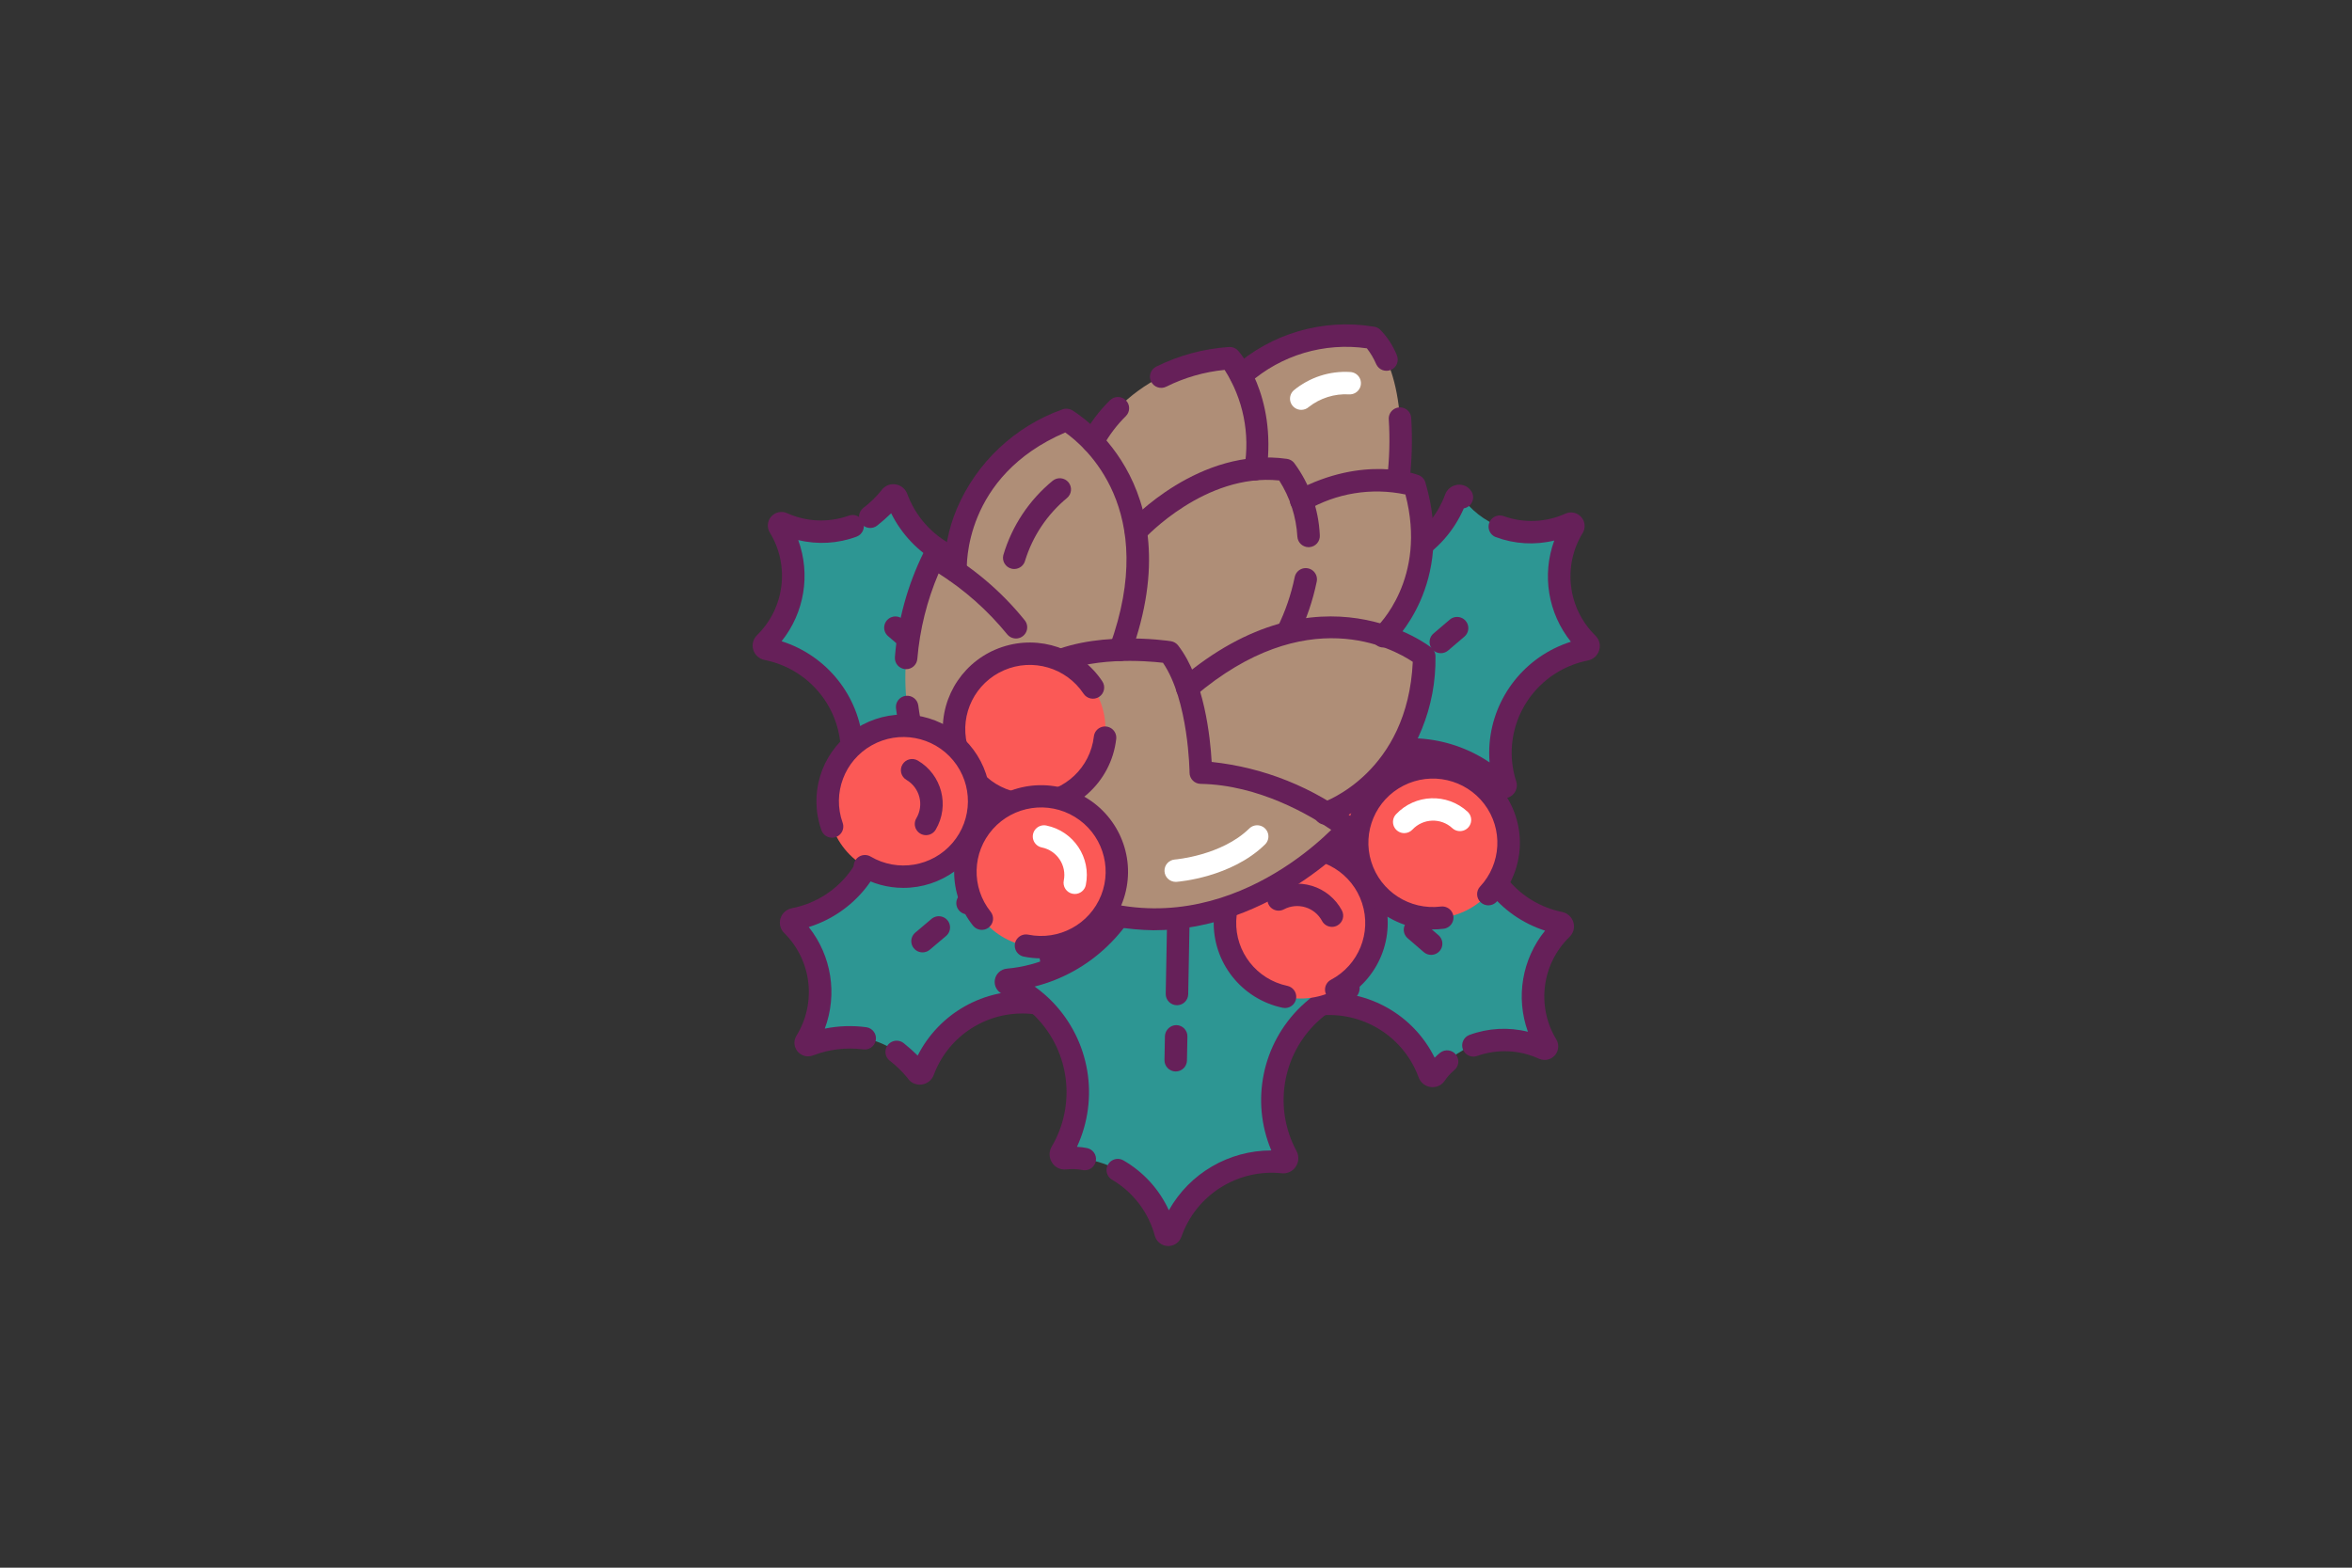<?xml version="1.0" encoding="UTF-8"?>
<svg width="300px" height="200px" viewBox="0 0 300 200" version="1.1" xmlns="http://www.w3.org/2000/svg" xmlns:xlink="http://www.w3.org/1999/xlink">
    <rect x="0" y="0" width="300" height="200" fill="#333333" stroke="none"/>
    <!-- Generator: Sketch 51.3 (57544) - http://www.bohemiancoding.com/sketch -->
    <title>pine-cone-and-holly</title>
    <desc>Created with Sketch.</desc>
    <defs></defs>
    <g id="pine-cone-and-holly" stroke="none" stroke-width="1" fill="none" fill-rule="evenodd">
        <g id="Branches_w_pinecone" transform="translate(96, 41)" fill-rule="nonzero">
            <path d="M40.872,68.56 C36.841,74.392 36.8,82.086 40.769,87.96 C40.834,88.048 40.831,88.169 40.76,88.254 C40.69,88.338 40.572,88.364 40.472,88.317 C38.925,87.532 37.238,87.056 35.507,86.914 C29.482,86.423 23.864,89.985 21.761,95.63 C21.71,95.791 21.572,95.91 21.405,95.937 C21.238,95.965 21.07,95.896 20.969,95.761 C18.82,92.743 14.034,89.58 7.19,92.313 C7.067,92.365 6.925,92.331 6.839,92.231 C6.753,92.13 6.742,91.985 6.813,91.873 C9.745,87.109 9.01,80.963 5.036,77.018 C4.918,76.9 4.876,76.725 4.929,76.566 C4.983,76.407 5.122,76.291 5.288,76.268 C11.227,75.123 15.675,70.18 16.169,64.175 C16.311,62.451 16.114,60.716 15.588,59.067 C15.558,58.962 15.603,58.849 15.698,58.794 C15.793,58.739 15.913,58.755 15.99,58.833 C21.163,63.689 28.791,64.901 35.224,61.889" id="Shape" fill="#2D9693"></path>
            <path d="M7.07,93.765 C6.444,93.765 5.866,93.43 5.557,92.888 C5.249,92.345 5.257,91.679 5.579,91.145 C8.183,86.946 7.541,81.514 4.028,78.034 C3.533,77.549 3.349,76.831 3.551,76.17 C3.758,75.497 4.323,74.994 5.017,74.864 C10.319,73.832 14.289,69.42 14.74,64.058 C14.867,62.519 14.691,60.969 14.221,59.497 C13.992,58.776 14.281,57.993 14.924,57.591 C15.574,57.187 16.416,57.27 16.974,57.793 C21.676,62.351 28.748,63.469 34.636,60.586 C35.358,60.265 36.204,60.586 36.528,61.305 C36.853,62.023 36.532,62.867 35.812,63.192 C29.96,66.086 22.995,65.602 17.603,61.927 C17.665,62.714 17.664,63.504 17.599,64.291 C17.089,70.328 12.963,75.458 7.159,77.27 C10.067,80.937 10.842,85.85 9.202,90.228 C10.96,89.869 12.767,89.811 14.544,90.056 C15.322,90.193 15.843,90.93 15.709,91.706 C15.574,92.481 14.836,93.003 14.057,92.872 C11.917,92.605 9.743,92.867 7.73,93.636 C7.52,93.721 7.296,93.765 7.07,93.765 Z M6.651,90.988 L6.648,90.99 L6.651,90.988 Z" id="Shape" fill="#662059"></path>
            <path d="M21.313,97.377 C20.69,97.378 20.108,97.063 19.769,96.542 C19.098,95.714 18.331,94.968 17.485,94.318 C17.082,94.002 16.879,93.495 16.954,92.989 C17.029,92.483 17.37,92.056 17.847,91.868 C18.325,91.681 18.866,91.762 19.268,92.081 C19.891,92.577 20.487,93.107 21.053,93.667 C23.792,88.247 29.551,85.016 35.624,85.49 C36.417,85.555 37.204,85.683 37.976,85.874 C36.71,83.035 36.184,79.923 36.448,76.827 C36.714,73.571 37.833,70.441 39.692,67.749 C40.142,67.102 41.033,66.941 41.684,67.387 C42.334,67.834 42.5,68.721 42.053,69.37 C40.479,71.65 39.532,74.302 39.307,77.06 C39.004,80.631 39.94,84.197 41.959,87.163 C42.388,87.797 42.332,88.64 41.824,89.213 C41.321,89.779 40.497,89.934 39.821,89.589 C38.44,88.889 36.935,88.464 35.391,88.339 C30.006,87.896 24.984,91.079 23.106,96.125 C22.858,96.804 22.246,97.285 21.525,97.365 C21.455,97.373 21.384,97.377 21.313,97.377 Z M41.118,87.042 L41.122,87.043 L41.118,87.042 Z" id="Shape" fill="#662059"></path>
            <path d="M27.413,75.648 C26.811,75.649 26.273,75.275 26.065,74.712 C25.858,74.149 26.025,73.517 26.484,73.13 L35.959,65.121 C36.35,64.791 36.888,64.694 37.371,64.866 C37.853,65.038 38.207,65.453 38.298,65.955 C38.39,66.457 38.206,66.97 37.815,67.3 L28.34,75.309 C28.081,75.528 27.752,75.648 27.413,75.648 Z" id="Shape" fill="#662059"></path>
            <path d="M21.67,80.502 C21.068,80.502 20.53,80.128 20.323,79.566 C20.115,79.003 20.283,78.371 20.742,77.983 L22.818,76.228 C23.209,75.898 23.747,75.801 24.229,75.973 C24.712,76.145 25.066,76.56 25.157,77.062 C25.249,77.564 25.065,78.077 24.674,78.407 L22.598,80.162 C22.339,80.382 22.01,80.502 21.67,80.502 Z" id="Shape" fill="#662059"></path>
            <path d="M67.446,68.69 C71.419,74.561 71.384,82.255 67.358,88.09 C67.292,88.178 67.294,88.299 67.363,88.384 C67.433,88.469 67.551,88.496 67.651,88.45 C69.206,87.68 70.898,87.221 72.63,87.096 C78.66,86.664 84.242,90.281 86.289,95.946 C86.339,96.108 86.475,96.228 86.642,96.257 C86.809,96.286 86.978,96.219 87.08,96.084 C89.259,93.088 94.075,89.972 100.893,92.771 C101.014,92.824 101.157,92.793 101.244,92.693 C101.331,92.593 101.343,92.448 101.273,92.335 C98.389,87.543 99.185,81.405 103.197,77.499 C103.317,77.382 103.36,77.207 103.308,77.047 C103.256,76.888 103.118,76.771 102.952,76.746 C97.025,75.543 92.626,70.557 92.191,64.547 C92.066,62.821 92.281,61.088 92.822,59.445 C92.854,59.34 92.81,59.227 92.716,59.171 C92.621,59.115 92.501,59.13 92.423,59.207 C87.202,64.013 79.563,65.15 73.16,62.074" id="Shape" fill="#2D9693"></path>
            <path d="M101.015,94.225 C100.785,94.224 100.557,94.179 100.344,94.091 C97.865,92.936 95.029,92.796 92.447,93.702 C91.708,93.984 90.879,93.615 90.596,92.879 C90.313,92.142 90.683,91.316 91.422,91.034 C93.812,90.152 96.414,90.011 98.886,90.628 C97.308,86.244 98.137,81.357 101.072,77.731 C95.286,75.862 91.21,70.692 90.761,64.649 C90.703,63.862 90.71,63.071 90.781,62.285 C85.352,65.906 78.382,66.322 72.559,63.371 C72.094,63.157 71.779,62.713 71.732,62.205 C71.685,61.696 71.914,61.202 72.333,60.908 C72.751,60.614 73.295,60.564 73.761,60.778 C79.619,63.721 86.703,62.671 91.449,58.158 C92.012,57.639 92.856,57.564 93.502,57.976 C94.139,58.383 94.421,59.167 94.187,59.884 C93.702,61.353 93.51,62.902 93.621,64.444 C94.018,69.81 97.945,74.262 103.236,75.345 C103.93,75.483 104.49,75.992 104.691,76.668 C104.884,77.33 104.694,78.044 104.197,78.523 C100.648,81.968 99.951,87.394 102.515,91.618 C102.83,92.153 102.834,92.816 102.524,93.354 C102.214,93.893 101.638,94.225 101.015,94.225 Z M101.436,91.449 L101.439,91.45 L101.436,91.449 Z" id="Shape" fill="#662059"></path>
            <path d="M86.739,97.697 C86.663,97.698 86.587,97.693 86.512,97.683 C85.792,97.598 85.183,97.113 84.94,96.432 C83.089,91.386 78.116,88.162 72.734,88.52 C71.187,88.631 69.677,89.042 68.289,89.73 C67.61,90.065 66.791,89.903 66.293,89.335 C65.789,88.759 65.739,87.916 66.172,87.284 C68.223,84.338 69.196,80.78 68.929,77.205 C68.73,74.444 67.809,71.784 66.256,69.489 C65.813,68.835 65.986,67.946 66.643,67.505 C67.3,67.063 68.191,67.236 68.634,67.89 C70.467,70.6 71.554,73.742 71.789,77.001 C72.023,80.099 71.466,83.206 70.171,86.032 C70.945,85.848 71.733,85.728 72.527,85.672 C78.588,85.237 84.309,88.507 86.991,93.939 C87.215,93.707 87.454,93.491 87.708,93.292 C88.337,92.812 89.237,92.932 89.718,93.558 C90.199,94.185 90.079,95.081 89.45,95.56 C88.998,95.942 88.602,96.385 88.274,96.877 C87.933,97.39 87.356,97.698 86.739,97.697 Z M67.018,87.167 L67.01,87.171 L67.018,87.167 Z" id="Shape" fill="#662059"></path>
            <path d="M80.849,75.91 C80.504,75.911 80.171,75.787 79.911,75.562 L70.515,67.46 C70.128,67.126 69.949,66.612 70.046,66.111 C70.143,65.61 70.5,65.198 70.984,65.031 C71.468,64.864 72.005,64.967 72.392,65.301 L81.787,73.402 C82.24,73.792 82.401,74.422 82.192,74.981 C81.983,75.539 81.448,75.91 80.849,75.91 Z" id="Shape" fill="#662059"></path>
            <path d="M86.544,80.82 C86.199,80.82 85.866,80.696 85.605,80.471 L83.547,78.695 C83.159,78.361 82.98,77.847 83.077,77.346 C83.174,76.844 83.531,76.433 84.015,76.266 C84.499,76.099 85.036,76.201 85.423,76.535 L87.482,78.311 C87.935,78.702 88.096,79.331 87.887,79.89 C87.678,80.449 87.143,80.819 86.544,80.82 Z" id="Shape" fill="#662059"></path>
            <path d="M49.487,70.077 C47.251,77.739 40.539,83.259 32.563,83.997 C32.439,84.003 32.335,84.093 32.311,84.214 C32.288,84.335 32.349,84.457 32.462,84.509 C34.252,85.295 35.872,86.422 37.23,87.826 C41.955,92.713 42.839,100.136 39.392,105.989 C39.288,106.148 39.282,106.352 39.377,106.517 C39.472,106.682 39.652,106.779 39.843,106.77 C44.019,106.487 50.202,108.393 52.687,116.29 C52.728,116.434 52.859,116.533 53.008,116.537 C53.158,116.54 53.293,116.445 53.34,116.304 C55.425,110.359 61.333,106.617 67.622,107.259 C67.811,107.278 67.994,107.189 68.095,107.029 C68.196,106.87 68.198,106.667 68.1,106.505 C64.869,100.526 66.03,93.136 70.939,88.426 C72.349,87.073 74.009,86.008 75.829,85.289 C75.943,85.241 76.009,85.122 75.99,85 C75.97,84.878 75.87,84.785 75.747,84.774 C67.804,83.739 61.305,77.971 59.358,70.232" id="Shape" fill="#2D9693"></path>
            <path d="M53.015,117.965 L52.974,117.964 C52.211,117.945 51.545,117.444 51.318,116.718 C50.519,113.702 48.565,111.118 45.874,109.521 C45.427,109.271 45.148,108.803 45.141,108.293 C45.135,107.783 45.402,107.308 45.842,107.047 C46.283,106.787 46.829,106.78 47.276,107.029 C49.834,108.498 51.867,110.727 53.09,113.403 C55.734,108.687 60.734,105.766 66.157,105.769 C63.498,99.453 65.001,92.158 69.944,87.396 C70.672,86.697 71.464,86.066 72.308,85.511 C65.136,83.554 59.627,77.825 57.973,70.603 C57.767,69.841 58.221,69.057 58.986,68.852 C59.751,68.648 60.538,69.099 60.744,69.861 C62.432,77.107 68.514,82.51 75.933,83.357 C76.707,83.457 77.316,84.065 77.415,84.836 C77.511,85.599 77.078,86.329 76.362,86.615 C74.714,87.265 73.209,88.23 71.933,89.455 C67.498,93.726 66.448,100.41 69.361,105.827 C69.711,106.463 69.677,107.241 69.273,107.845 C68.88,108.441 68.183,108.765 67.472,108.68 C61.836,108.099 56.54,111.461 54.687,116.795 C54.432,117.496 53.764,117.964 53.015,117.965 Z" id="Shape" fill="#662059"></path>
            <path d="M42.367,108.296 C42.259,108.296 42.151,108.284 42.046,108.26 C41.369,108.14 40.678,108.116 39.995,108.19 C39.281,108.273 38.581,107.941 38.196,107.336 C37.788,106.71 37.772,105.909 38.154,105.267 C41.265,99.964 40.466,93.248 36.197,88.816 C34.969,87.546 33.503,86.527 31.882,85.817 C31.174,85.505 30.767,84.756 30.893,83.995 C31.023,83.227 31.656,82.644 32.435,82.575 C36.512,82.212 40.341,80.466 43.281,77.629 C45.559,75.445 47.224,72.704 48.109,69.68 C48.335,68.929 49.126,68.499 49.883,68.717 C50.639,68.935 51.077,69.72 50.864,70.475 C49.839,73.979 47.911,77.155 45.271,79.687 C42.677,82.192 39.469,83.976 35.966,84.86 C36.791,85.446 37.56,86.108 38.263,86.835 C43.014,91.77 44.247,99.1 41.368,105.308 C41.811,105.328 42.252,105.384 42.686,105.475 C43.397,105.637 43.872,106.305 43.791,107.027 C43.709,107.749 43.096,108.295 42.367,108.296 Z M32.706,85.419 L32.697,85.421 L32.706,85.419 Z" id="Shape" fill="#662059"></path>
            <path d="M54.124,87.243 L54.096,87.243 C53.304,87.227 52.675,86.576 52.689,85.788 L52.951,71.841 C52.992,71.063 53.631,70.45 54.412,70.439 C55.204,70.454 55.834,71.105 55.819,71.894 L55.557,85.841 C55.542,86.619 54.905,87.242 54.124,87.243 Z" id="Shape" fill="#662059"></path>
            <path d="M53.965,95.694 L53.937,95.694 C53.146,95.679 52.516,95.028 52.53,94.239 L52.587,91.182 C52.625,90.404 53.265,89.789 54.048,89.78 C54.84,89.795 55.47,90.447 55.456,91.235 L55.398,94.292 C55.384,95.07 54.746,95.694 53.965,95.694 Z" id="Shape" fill="#662059"></path>
            <path d="M70.697,49.746 C74.699,43.894 74.702,36.2 70.705,30.345 C70.639,30.258 70.642,30.136 70.712,30.052 C70.782,29.967 70.9,29.94 71,29.987 C72.551,30.764 74.24,31.232 75.972,31.365 C81.999,31.827 87.599,28.238 89.675,22.582 C89.725,22.421 89.862,22.302 90.029,22.274 C90.196,22.245 90.365,22.313 90.466,22.448 C92.63,25.455 97.432,28.595 104.262,25.829 C104.384,25.776 104.527,25.809 104.613,25.909 C104.7,26.009 104.711,26.154 104.641,26.267 C101.733,31.045 102.498,37.187 106.491,41.112 C106.61,41.23 106.653,41.405 106.6,41.564 C106.548,41.723 106.409,41.839 106.243,41.864 C100.309,43.038 95.886,48.002 95.421,54.01 C95.288,55.735 95.494,57.469 96.028,59.115 C96.059,59.22 96.014,59.333 95.92,59.389 C95.825,59.444 95.704,59.429 95.627,59.351 C90.43,54.52 82.796,53.345 76.378,56.389" id="Shape" fill="#2D9693"></path>
            <path d="M95.8,60.848 C95.373,60.847 94.962,60.686 94.649,60.396 C89.926,55.86 82.847,54.776 76.974,57.69 C76.253,58.017 75.402,57.701 75.073,56.982 C74.744,56.264 75.062,55.417 75.783,55.089 C81.621,52.166 88.589,52.616 93.999,56.265 C93.933,55.478 93.93,54.688 93.991,53.901 C94.472,47.861 98.573,42.711 104.368,40.87 C101.45,37.229 100.647,32.338 102.246,27.961 C99.771,28.566 97.17,28.412 94.784,27.52 C94.306,27.335 93.964,26.911 93.886,26.406 C93.808,25.902 94.006,25.394 94.405,25.075 C94.805,24.755 95.345,24.672 95.823,24.857 C98.401,25.774 101.237,25.647 103.722,24.505 C104.414,24.222 105.211,24.411 105.699,24.975 C106.188,25.54 106.259,26.352 105.876,26.992 C103.295,31.203 103.966,36.63 107.495,40.091 C107.992,40.573 108.179,41.288 107.981,41.95 C107.779,42.624 107.217,43.131 106.523,43.265 C101.226,44.323 97.276,48.755 96.851,54.12 C96.731,55.66 96.916,57.208 97.393,58.677 C97.556,59.184 97.466,59.737 97.151,60.166 C96.836,60.595 96.334,60.849 95.8,60.848 Z M94.662,59.55 L94.663,59.554 L94.662,59.55 Z M104.806,27.151 L104.801,27.153 L104.806,27.151 Z M103.404,25.544 L103.401,25.548 L103.404,25.544 Z" id="Shape" fill="#662059"></path>
            <path d="M70.696,51.175 C70.165,51.174 69.677,50.881 69.429,50.413 C69.181,49.945 69.213,49.378 69.513,48.941 C71.076,46.653 72.01,43.997 72.221,41.237 C72.507,37.665 71.552,34.104 69.518,31.148 C69.086,30.522 69.133,29.684 69.633,29.111 C70.132,28.537 70.958,28.372 71.642,28.71 C73.027,29.404 74.535,29.823 76.081,29.941 C81.466,30.347 86.468,27.142 88.328,22.093 C88.572,21.413 89.182,20.93 89.901,20.846 C90.596,20.759 91.28,21.075 91.662,21.66 C91.928,22.062 91.973,22.571 91.781,23.014 C91.59,23.456 91.187,23.773 90.711,23.856 C88.18,29.683 82.217,33.27 75.862,32.789 C75.068,32.729 74.282,32.605 73.509,32.418 C74.788,35.251 75.329,38.36 75.081,41.456 C74.831,44.714 73.728,47.85 71.883,50.551 C71.615,50.942 71.171,51.175 70.696,51.175 Z M91.024,23.068 L91.023,23.073 L91.024,23.068 Z" id="Shape" fill="#662059"></path>
            <path d="M74.693,53.504 C74.093,53.504 73.556,53.132 73.348,52.571 C73.139,52.01 73.304,51.379 73.761,50.991 L83.196,42.935 C83.585,42.601 84.124,42.499 84.608,42.669 C85.093,42.838 85.45,43.253 85.543,43.756 C85.637,44.259 85.453,44.773 85.062,45.105 L75.626,53.16 C75.367,53.382 75.036,53.504 74.693,53.504 Z" id="Shape" fill="#662059"></path>
            <path d="M87.779,42.332 C87.179,42.332 86.642,41.96 86.434,41.399 C86.226,40.838 86.39,40.207 86.846,39.819 L88.915,38.054 C89.304,37.72 89.842,37.618 90.327,37.787 C90.812,37.957 91.168,38.372 91.262,38.874 C91.356,39.377 91.172,39.892 90.781,40.223 L88.712,41.988 C88.452,42.21 88.121,42.332 87.779,42.332 Z" id="Shape" fill="#662059"></path>
            <path d="M37.362,49.683 C33.36,43.832 33.357,36.137 37.354,30.283 C37.42,30.195 37.417,30.074 37.347,29.989 C37.278,29.904 37.159,29.878 37.059,29.924 C35.508,30.701 33.819,31.17 32.087,31.302 C26.06,31.764 20.46,28.175 18.384,22.519 C18.334,22.358 18.197,22.239 18.03,22.211 C17.863,22.182 17.694,22.25 17.593,22.385 C15.429,25.392 10.628,28.532 3.797,25.766 C3.675,25.713 3.533,25.746 3.446,25.846 C3.359,25.946 3.348,26.091 3.418,26.204 C6.326,30.982 5.561,37.124 1.568,41.049 C1.449,41.167 1.407,41.342 1.459,41.501 C1.512,41.661 1.65,41.777 1.816,41.801 C7.75,42.975 12.173,47.94 12.638,53.947 C12.771,55.672 12.565,57.406 12.032,59.052 C12,59.157 12.045,59.27 12.14,59.326 C12.234,59.381 12.355,59.366 12.432,59.288 C17.629,54.457 25.263,53.282 31.681,56.326" id="Shape" fill="#2D9693"></path>
            <path d="M12.258,60.784 C11.725,60.785 11.223,60.533 10.908,60.104 C10.593,59.675 10.503,59.122 10.666,58.616 C11.143,57.146 11.327,55.597 11.208,54.057 C10.783,48.692 6.835,44.261 1.538,43.202 C0.843,43.069 0.28,42.562 0.077,41.887 C-0.12,41.225 0.068,40.509 0.565,40.028 C4.094,36.565 4.764,31.137 2.181,26.927 C1.8,26.286 1.873,25.474 2.362,24.911 C2.851,24.348 3.647,24.159 4.339,24.443 C6.824,25.584 9.66,25.71 12.237,24.794 C12.975,24.51 13.804,24.875 14.091,25.609 C14.377,26.344 14.012,27.17 13.275,27.457 C10.89,28.35 8.289,28.504 5.814,27.898 C7.413,32.276 6.609,37.166 3.692,40.807 C9.487,42.648 13.587,47.798 14.068,53.838 C14.129,54.625 14.126,55.416 14.059,56.203 C19.469,52.553 26.438,52.103 32.276,55.026 C32.994,55.354 33.311,56.2 32.983,56.917 C32.655,57.634 31.807,57.951 31.086,57.626 C25.213,54.713 18.134,55.797 13.41,60.333 C13.097,60.623 12.686,60.784 12.258,60.784 Z M3.257,27.089 L3.26,27.091 L3.257,27.089 Z" id="Shape" fill="#662059"></path>
            <path d="M37.363,51.112 C36.889,51.112 36.445,50.879 36.177,50.488 C34.332,47.787 33.229,44.651 32.978,41.394 C32.73,38.297 33.271,35.188 34.551,32.355 C33.778,32.542 32.991,32.666 32.198,32.727 C26.12,33.183 20.372,29.921 17.668,24.48 C17.1,25.037 16.503,25.563 15.88,26.056 C15.257,26.539 14.36,26.43 13.872,25.812 C13.384,25.195 13.488,24.301 14.105,23.811 C14.953,23.166 15.722,22.423 16.396,21.598 C16.781,21.017 17.462,20.702 18.156,20.783 C18.876,20.867 19.487,21.35 19.731,22.03 C21.595,27.077 26.594,30.28 31.977,29.878 C33.523,29.76 35.031,29.342 36.417,28.647 C37.094,28.309 37.916,28.469 38.417,29.037 C38.922,29.612 38.972,30.455 38.539,31.087 C36.506,34.042 35.553,37.603 35.838,41.175 C36.05,43.934 36.984,46.59 38.547,48.878 C38.846,49.316 38.878,49.882 38.63,50.35 C38.382,50.818 37.895,51.111 37.363,51.112 Z M36.168,29.48 L36.166,29.483 L36.168,29.48 Z" id="Shape" fill="#662059"></path>
            <path d="M33.365,53.441 C33.022,53.441 32.691,53.319 32.432,53.097 L22.996,45.042 C22.395,44.528 22.325,43.626 22.841,43.027 C23.356,42.428 24.262,42.359 24.863,42.873 L34.299,50.928 C34.755,51.317 34.919,51.948 34.71,52.508 C34.502,53.069 33.965,53.441 33.365,53.441 Z" id="Shape" fill="#662059"></path>
            <path d="M20.279,42.269 C19.937,42.27 19.606,42.147 19.346,41.925 L17.278,40.16 C16.889,39.828 16.707,39.314 16.802,38.812 C16.896,38.31 17.252,37.897 17.735,37.727 C18.219,37.558 18.756,37.658 19.145,37.99 L21.213,39.756 C21.669,40.145 21.833,40.776 21.625,41.337 C21.416,41.897 20.879,42.269 20.279,42.269 Z" id="Shape" fill="#662059"></path>
            <ellipse id="Oval" fill="#FB5956" transform="translate(70.436, 58.264) rotate(-2.063) translate(-70.436, -58.264) " cx="70.436" cy="58.264" rx="9.663" ry="9.625"></ellipse>
            <path d="M70.431,69.319 C64.382,69.315 59.449,64.486 59.342,58.461 C59.234,52.437 63.991,47.436 70.036,47.218 C70.826,47.193 71.488,47.808 71.516,48.595 C71.545,49.381 70.93,50.043 70.14,50.074 C66.149,50.218 62.838,53.195 62.288,57.135 C61.738,61.075 64.107,64.839 67.907,66.062 C71.707,67.286 75.84,65.614 77.709,62.099 C79.578,58.583 78.642,54.239 75.49,51.796 C75.083,51.483 74.874,50.977 74.944,50.469 C75.015,49.961 75.352,49.53 75.83,49.338 C76.307,49.147 76.851,49.225 77.255,49.543 C80.936,52.399 82.43,57.243 80.994,61.665 C79.558,66.087 75.499,69.142 70.836,69.31 C70.7,69.316 70.566,69.319 70.431,69.319 Z" id="Shape" fill="#662059"></path>
            <ellipse id="Oval" fill="#FB5956" transform="translate(69.907, 76.755) rotate(-28.008) translate(-69.907, -76.755) " cx="69.907" cy="76.755" rx="9.663" ry="9.625"></ellipse>
            <path d="M67.906,87.6 C67.805,87.6 67.705,87.59 67.606,87.569 C62.337,86.457 58.63,81.737 58.815,76.375 C59,71.013 63.024,66.558 68.357,65.809 C73.691,65.06 78.794,68.234 80.46,73.336 C82.126,78.438 79.873,83.995 75.118,86.514 C74.665,86.755 74.118,86.737 73.683,86.467 C73.247,86.197 72.99,85.715 73.008,85.204 C73.026,84.693 73.317,84.231 73.77,83.992 C77.298,82.125 78.969,78.004 77.734,74.22 C76.5,70.436 72.715,68.081 68.76,68.636 C64.804,69.192 61.82,72.496 61.683,76.472 C61.546,80.449 64.295,83.949 68.203,84.773 C68.921,84.925 69.408,85.593 69.332,86.32 C69.255,87.047 68.64,87.599 67.906,87.6 Z" id="Shape" fill="#662059"></path>
            <path d="M73.894,77.247 C73.363,77.248 72.875,76.956 72.626,76.489 C72.179,75.651 71.415,75.024 70.504,74.747 C69.592,74.47 68.607,74.564 67.766,75.01 C67.314,75.252 66.766,75.233 66.331,74.963 C65.895,74.693 65.638,74.211 65.656,73.7 C65.674,73.189 65.965,72.727 66.419,72.488 C67.932,71.686 69.703,71.515 71.342,72.014 C72.981,72.513 74.354,73.64 75.158,75.147 C75.53,75.844 75.265,76.709 74.566,77.079 C74.359,77.19 74.128,77.247 73.894,77.247 Z" id="Shape" fill="#662059"></path>
            <ellipse id="Oval" fill="#FB5956" transform="translate(86.765, 66.52) rotate(-47.063) translate(-86.765, -66.52) " cx="86.765" cy="66.52" rx="9.663" ry="9.625"></ellipse>
            <path d="M86.76,77.573 C81.504,77.57 76.972,73.895 75.902,68.77 C74.833,63.644 77.52,58.475 82.339,56.386 C87.158,54.297 92.787,55.862 95.823,60.135 C98.859,64.408 98.47,70.217 94.89,74.049 C94.35,74.624 93.444,74.656 92.865,74.119 C92.286,73.582 92.252,72.68 92.789,72.102 C95.508,69.189 95.734,64.753 93.327,61.581 C90.919,58.409 86.572,57.417 83.018,59.228 C79.464,61.039 77.728,65.131 78.902,68.932 C80.076,72.733 83.82,75.145 87.782,74.653 C88.29,74.591 88.794,74.803 89.103,75.21 C89.411,75.617 89.479,76.157 89.279,76.627 C89.08,77.097 88.643,77.425 88.135,77.488 C87.679,77.545 87.219,77.573 86.76,77.573 Z" id="Shape" fill="#662059"></path>
            <path d="M83.111,65.288 C82.54,65.288 82.024,64.951 81.796,64.43 C81.568,63.909 81.672,63.303 82.061,62.886 C84.494,60.289 88.579,60.142 91.194,62.558 C91.569,62.905 91.73,63.426 91.615,63.923 C91.501,64.421 91.129,64.819 90.639,64.969 C90.15,65.119 89.617,64.998 89.241,64.65 C87.787,63.307 85.515,63.389 84.161,64.833 C83.89,65.123 83.51,65.289 83.111,65.288 Z" id="Shape" fill="#FFFFFF"></path>
            <path d="M80.505,40.113 C81.162,39.479 87.882,32.619 84.434,20.95 C83.688,20.695 82.917,20.519 82.134,20.425 L82.346,20.297 C83.925,6.39 79.057,2.09 79.057,2.09 C73.027,1.093 66.867,2.863 62.297,6.906 L62.295,6.912 C61.901,6.122 61.419,5.379 60.857,4.696 C57.814,4.893 54.842,5.695 52.114,7.054 C50.067,8.089 48.201,9.447 46.59,11.077 C45.314,12.33 44.234,13.766 43.387,15.338 L43.389,15.345 C42.394,14.273 41.261,13.338 40.018,12.564 C25.145,18.507 25.89,31.851 25.89,31.851 L25.894,31.86 C24.991,31.233 24.048,30.667 23.07,30.165 C23.07,30.165 10.083,54.183 33.495,70.324 C56.907,86.464 75.965,64.678 75.965,64.678 C75.067,63.979 74.13,63.332 73.159,62.739 C74.427,62.265 85.337,57.759 85.662,42.728 C84.097,41.583 82.356,40.7 80.505,40.113 Z" id="Shape" fill="#AF8E77"></path>
            <path d="M51.138,77.678 C44.489,77.577 38.038,75.417 32.678,71.498 C24.24,65.681 19.398,58.235 18.285,49.365 C18.188,48.583 18.746,47.87 19.531,47.772 C20.316,47.675 21.032,48.229 21.131,49.01 C22.139,57.039 26.573,63.814 34.311,69.148 C53.567,82.423 69.555,69.047 73.803,64.868 C71.15,63.046 64.599,59.131 57.138,59.002 C56.36,58.988 55.735,58.359 55.729,57.584 C55.729,57.489 55.62,48.372 52.337,43.553 C50.221,43.308 42.785,42.695 38.034,45.362 C37.344,45.748 36.471,45.504 36.083,44.818 C35.695,44.131 35.938,43.261 36.627,42.873 C43.055,39.265 52.938,40.739 53.355,40.803 C53.719,40.859 54.047,41.053 54.271,41.343 C57.626,45.677 58.379,53.141 58.549,56.205 C65.228,56.913 71.575,59.465 76.876,63.574 C77.175,63.819 77.362,64.174 77.394,64.559 C77.426,64.943 77.301,65.325 77.046,65.616 C76.902,65.782 66.256,77.678 51.138,77.678 Z" id="Shape" fill="#662059"></path>
            <path d="M19.579,44.372 C19.541,44.372 19.504,44.37 19.466,44.367 C18.676,44.306 18.086,43.619 18.147,42.832 C18.504,38.192 19.747,33.663 21.808,29.487 C22.177,28.803 23.028,28.538 23.722,28.892 C27.941,31.232 31.664,34.363 34.688,38.112 C35.016,38.504 35.11,39.041 34.933,39.52 C34.757,39.999 34.337,40.348 33.833,40.436 C33.328,40.523 32.814,40.336 32.486,39.944 C30.004,36.894 27.043,34.264 23.718,32.155 C22.237,35.621 21.322,39.3 21.007,43.054 C20.949,43.797 20.327,44.371 19.579,44.372 Z" id="Shape" fill="#662059"></path>
            <path d="M46.899,43.332 C46.432,43.331 45.994,43.104 45.726,42.723 C45.458,42.341 45.393,41.854 45.551,41.416 C51.89,24.002 42.339,15.912 39.87,14.173 C26.878,19.759 27.297,31.28 27.322,31.776 C27.35,32.286 27.102,32.771 26.673,33.05 C26.244,33.329 25.698,33.358 25.241,33.127 C24.784,32.897 24.485,32.44 24.458,31.931 C24.432,29.172 24.974,26.438 26.049,23.896 C28.562,17.997 33.432,13.41 39.484,11.238 C39.888,11.078 40.343,11.108 40.723,11.32 C40.879,11.408 56.266,20.36 48.247,42.39 C48.042,42.955 47.503,43.331 46.899,43.332 Z" id="Shape" fill="#662059"></path>
            <path d="M73.035,64.212 C72.333,64.212 71.734,63.706 71.62,63.015 C71.506,62.325 71.911,61.654 72.576,61.43 C73.031,61.274 83.544,57.531 84.202,43.437 C81.631,41.712 70.623,35.7 56.365,47.852 C55.976,48.186 55.438,48.286 54.954,48.117 C54.47,47.947 54.114,47.532 54.02,47.029 C53.927,46.527 54.11,46.013 54.501,45.682 C72.364,30.458 86.428,41.507 86.566,41.62 C86.91,41.898 87.105,42.318 87.096,42.759 C87.196,49.118 84.717,55.249 80.22,59.764 C78.305,61.67 76.013,63.159 73.49,64.138 C73.344,64.187 73.19,64.212 73.035,64.212 Z" id="Shape" fill="#662059"></path>
            <path d="M68.231,41.085 C67.738,41.085 67.28,40.832 67.018,40.416 C66.756,40 66.726,39.479 66.94,39.037 C67.943,37.003 68.682,34.851 69.139,32.631 C69.237,32.13 69.597,31.72 70.081,31.554 C70.566,31.389 71.103,31.494 71.489,31.829 C71.875,32.165 72.052,32.68 71.954,33.181 C71.45,35.639 70.634,38.024 69.525,40.277 C69.285,40.771 68.782,41.086 68.231,41.085 Z" id="Shape" fill="#662059"></path>
            <path d="M70.912,28.807 C70.16,28.806 69.537,28.227 69.483,27.48 C69.338,24.928 68.54,22.455 67.165,20.296 C57.707,19.326 50.044,27.64 49.967,27.725 C49.434,28.31 48.527,28.354 47.941,27.824 C47.354,27.294 47.31,26.39 47.842,25.806 C48.21,25.403 56.966,15.949 68.158,17.54 C68.504,17.589 68.819,17.762 69.046,18.026 C71.047,20.713 72.195,23.934 72.343,27.276 C72.371,27.654 72.246,28.027 71.997,28.314 C71.748,28.6 71.395,28.776 71.015,28.803 C70.98,28.805 70.945,28.807 70.912,28.807 Z" id="Shape" fill="#662059"></path>
            <path d="M82.348,21.725 C81.939,21.725 81.55,21.552 81.277,21.249 C81.005,20.945 80.875,20.541 80.92,20.136 C81.228,17.604 81.301,15.05 81.139,12.505 C81.102,11.996 81.34,11.506 81.764,11.219 C82.187,10.933 82.733,10.893 83.194,11.115 C83.655,11.338 83.962,11.788 83.999,12.297 C84.175,15.018 84.099,17.75 83.772,20.457 C83.689,21.178 83.077,21.724 82.348,21.725 Z" id="Shape" fill="#662059"></path>
            <path d="M62.298,8.331 C61.722,8.332 61.201,7.988 60.977,7.46 C60.753,6.931 60.868,6.32 61.27,5.908 C66.153,1.525 72.776,-0.401 79.259,0.676 C79.537,0.715 79.798,0.835 80.007,1.021 C80.936,1.959 81.668,3.073 82.159,4.296 C82.48,5.016 82.155,5.859 81.433,6.181 C80.711,6.503 79.864,6.181 79.54,5.462 C79.229,4.741 78.829,4.061 78.348,3.438 C72.923,2.654 67.426,4.289 63.321,7.907 C63.051,8.179 62.682,8.332 62.298,8.331 Z" id="Shape" fill="#662059"></path>
            <path d="M64.146,20.283 C64.083,20.282 64.02,20.278 63.958,20.271 C63.581,20.221 63.238,20.025 63.007,19.724 C62.775,19.423 62.673,19.043 62.723,18.668 C63.466,14.341 62.567,9.893 60.201,6.189 C57.611,6.443 55.09,7.168 52.762,8.329 C52.056,8.685 51.192,8.404 50.834,7.7 C50.476,6.996 50.759,6.137 51.465,5.78 C54.363,4.338 57.52,3.485 60.752,3.271 C61.194,3.239 61.626,3.412 61.923,3.74 C62.125,3.963 66.849,9.317 65.566,19.04 C65.472,19.751 64.865,20.282 64.146,20.283 Z" id="Shape" fill="#662059"></path>
            <path d="M43.385,16.765 C42.893,16.764 42.435,16.512 42.173,16.097 C41.911,15.682 41.881,15.162 42.094,14.72 C43.009,13.005 44.18,11.439 45.568,10.075 C46.124,9.513 47.032,9.506 47.596,10.059 C48.16,10.613 48.167,11.517 47.612,12.079 C46.449,13.224 45.461,14.531 44.678,15.96 C44.437,16.453 43.935,16.765 43.385,16.765 Z" id="Shape" fill="#662059"></path>
            <path d="M80.44,41.604 C79.85,41.604 79.32,41.244 79.105,40.697 C78.89,40.149 79.033,39.527 79.467,39.127 C79.743,38.87 86.08,32.829 83.261,22.084 C78.947,21.175 74.449,21.906 70.649,24.132 C70.197,24.374 69.65,24.356 69.214,24.087 C68.778,23.817 68.521,23.336 68.538,22.825 C68.556,22.315 68.845,21.852 69.298,21.613 C77.981,16.989 84.675,19.509 84.956,19.619 C85.369,19.78 85.684,20.122 85.809,20.546 C89.641,33.51 81.748,40.919 81.411,41.228 C81.146,41.47 80.8,41.605 80.44,41.604 Z" id="Shape" fill="#662059"></path>
            <ellipse id="Oval" fill="#FB5956" transform="translate(35.349, 52.025) rotate(-33.5) translate(-35.349, -52.025) " cx="35.349" cy="52.025" rx="9.663" ry="9.625"></ellipse>
            <path d="M35.372,63.082 C34.622,63.081 33.873,63.006 33.137,62.856 C28.215,61.859 24.58,57.693 24.273,52.7 C23.966,47.706 27.065,43.13 31.828,41.543 C36.591,39.955 41.831,41.752 44.603,45.924 C45.038,46.582 44.856,47.467 44.197,47.901 C43.537,48.336 42.649,48.157 42.211,47.501 C40.006,44.183 35.729,42.921 32.066,44.508 C28.404,46.095 26.414,50.072 27.347,53.94 C28.281,57.808 31.868,60.45 35.854,60.206 C39.841,59.961 43.075,56.901 43.525,52.948 C43.583,52.441 43.908,52.003 44.378,51.799 C44.848,51.595 45.391,51.657 45.803,51.96 C46.215,52.264 46.433,52.763 46.375,53.27 C45.738,58.848 41.008,63.066 35.372,63.082 Z" id="Shape" fill="#662059"></path>
            <ellipse id="Oval" fill="#FB5956" transform="translate(19.234, 61.22) rotate(-59.445) translate(-19.234, -61.22) " cx="19.234" cy="61.22" rx="9.663" ry="9.625"></ellipse>
            <path d="M19.215,72.271 C17.237,72.271 15.295,71.742 13.592,70.739 C13.151,70.479 12.882,70.005 12.887,69.495 C12.892,68.984 13.17,68.515 13.616,68.264 C14.062,68.013 14.609,68.018 15.05,68.278 C18.489,70.299 22.889,69.57 25.484,66.547 C28.08,63.525 28.122,59.082 25.584,56.012 C23.046,52.941 18.66,52.129 15.184,54.086 C11.708,56.043 10.144,60.204 11.476,63.954 C11.653,64.436 11.556,64.977 11.222,65.368 C10.888,65.76 10.368,65.943 9.861,65.847 C9.355,65.751 8.938,65.391 8.772,64.905 C7.157,60.363 8.681,55.303 12.539,52.397 C16.397,49.491 21.701,49.408 25.648,52.192 C29.596,54.976 31.279,59.986 29.808,64.576 C28.338,69.166 24.052,72.279 19.215,72.271 Z" id="Shape" fill="#662059"></path>
            <path d="M22.114,65.547 C21.599,65.547 21.124,65.272 20.869,64.826 C20.614,64.381 20.618,63.834 20.88,63.392 C21.887,61.69 21.32,59.496 19.612,58.49 C18.931,58.088 18.705,57.213 19.108,56.534 C19.51,55.855 20.388,55.629 21.07,56.029 C24.14,57.839 25.16,61.782 23.35,64.844 C23.092,65.28 22.622,65.548 22.114,65.547 Z" id="Shape" fill="#662059"></path>
            <ellipse id="Oval" fill="#FB5956" transform="translate(36.794, 70.208) rotate(-78.5) translate(-36.794, -70.208) " cx="36.794" cy="70.208" rx="9.663" ry="9.625"></ellipse>
            <path d="M36.817,81.265 C36.066,81.265 35.317,81.189 34.581,81.039 C34.079,80.937 33.67,80.576 33.508,80.092 C33.345,79.608 33.455,79.075 33.794,78.693 C34.134,78.311 34.652,78.138 35.154,78.24 C39.068,79.034 42.99,76.913 44.454,73.211 C45.917,69.509 44.501,65.294 41.094,63.216 C37.688,61.138 33.275,61.797 30.629,64.778 C27.984,67.759 27.869,72.202 30.358,75.315 C30.848,75.932 30.745,76.829 30.126,77.319 C29.508,77.809 28.608,77.709 28.113,77.095 C24.895,73.064 24.899,67.353 28.125,63.328 C31.35,59.303 36.94,58.032 41.599,60.264 C46.258,62.496 48.751,67.639 47.607,72.662 C46.464,77.684 41.987,81.253 36.817,81.265 Z" id="Shape" fill="#662059"></path>
            <path d="M41.093,73.05 C40.996,73.05 40.9,73.04 40.805,73.021 C40.433,72.946 40.105,72.726 39.896,72.41 C39.686,72.094 39.61,71.708 39.686,71.337 C40.08,69.4 38.825,67.511 36.882,67.115 C36.379,67.013 35.97,66.652 35.807,66.168 C35.645,65.684 35.754,65.15 36.093,64.768 C36.433,64.386 36.952,64.213 37.454,64.315 C40.949,65.028 43.205,68.424 42.497,71.906 C42.361,72.571 41.774,73.049 41.093,73.05 Z" id="Shape" fill="#FFFFFF"></path>
            <path d="M53.963,71.506 C53.192,71.505 52.561,70.898 52.532,70.131 C52.503,69.364 53.087,68.712 53.855,68.653 C53.915,68.649 59.816,68.157 63.346,64.697 C63.711,64.338 64.24,64.2 64.735,64.336 C65.23,64.471 65.614,64.86 65.742,65.355 C65.871,65.85 65.724,66.375 65.357,66.733 C61.068,70.94 54.354,71.481 54.07,71.502 C54.034,71.505 53.998,71.506 53.963,71.506 Z" id="Shape" fill="#FFFFFF"></path>
            <path d="M33.366,31.591 C33.249,31.591 33.132,31.577 33.019,31.549 C32.252,31.359 31.784,30.587 31.973,29.823 C33.074,26.102 35.269,22.795 38.274,20.329 C38.888,19.834 39.789,19.927 40.288,20.536 C40.787,21.146 40.697,22.043 40.087,22.543 C37.572,24.627 35.72,27.396 34.757,30.511 C34.596,31.145 34.023,31.59 33.366,31.591 Z" id="Shape" fill="#662059"></path>
            <path d="M69.976,11.288 C69.387,11.288 68.857,10.929 68.641,10.383 C68.425,9.837 68.568,9.214 69,8.815 C71.018,7.139 73.603,6.297 76.224,6.459 C76.737,6.484 77.198,6.779 77.432,7.234 C77.666,7.689 77.638,8.234 77.359,8.663 C77.08,9.092 76.591,9.34 76.079,9.312 C74.225,9.205 72.397,9.777 70.938,10.921 C70.674,11.158 70.331,11.288 69.976,11.288 Z" id="Shape" fill="#FFFFFF"></path>
        </g>
    </g>
</svg>